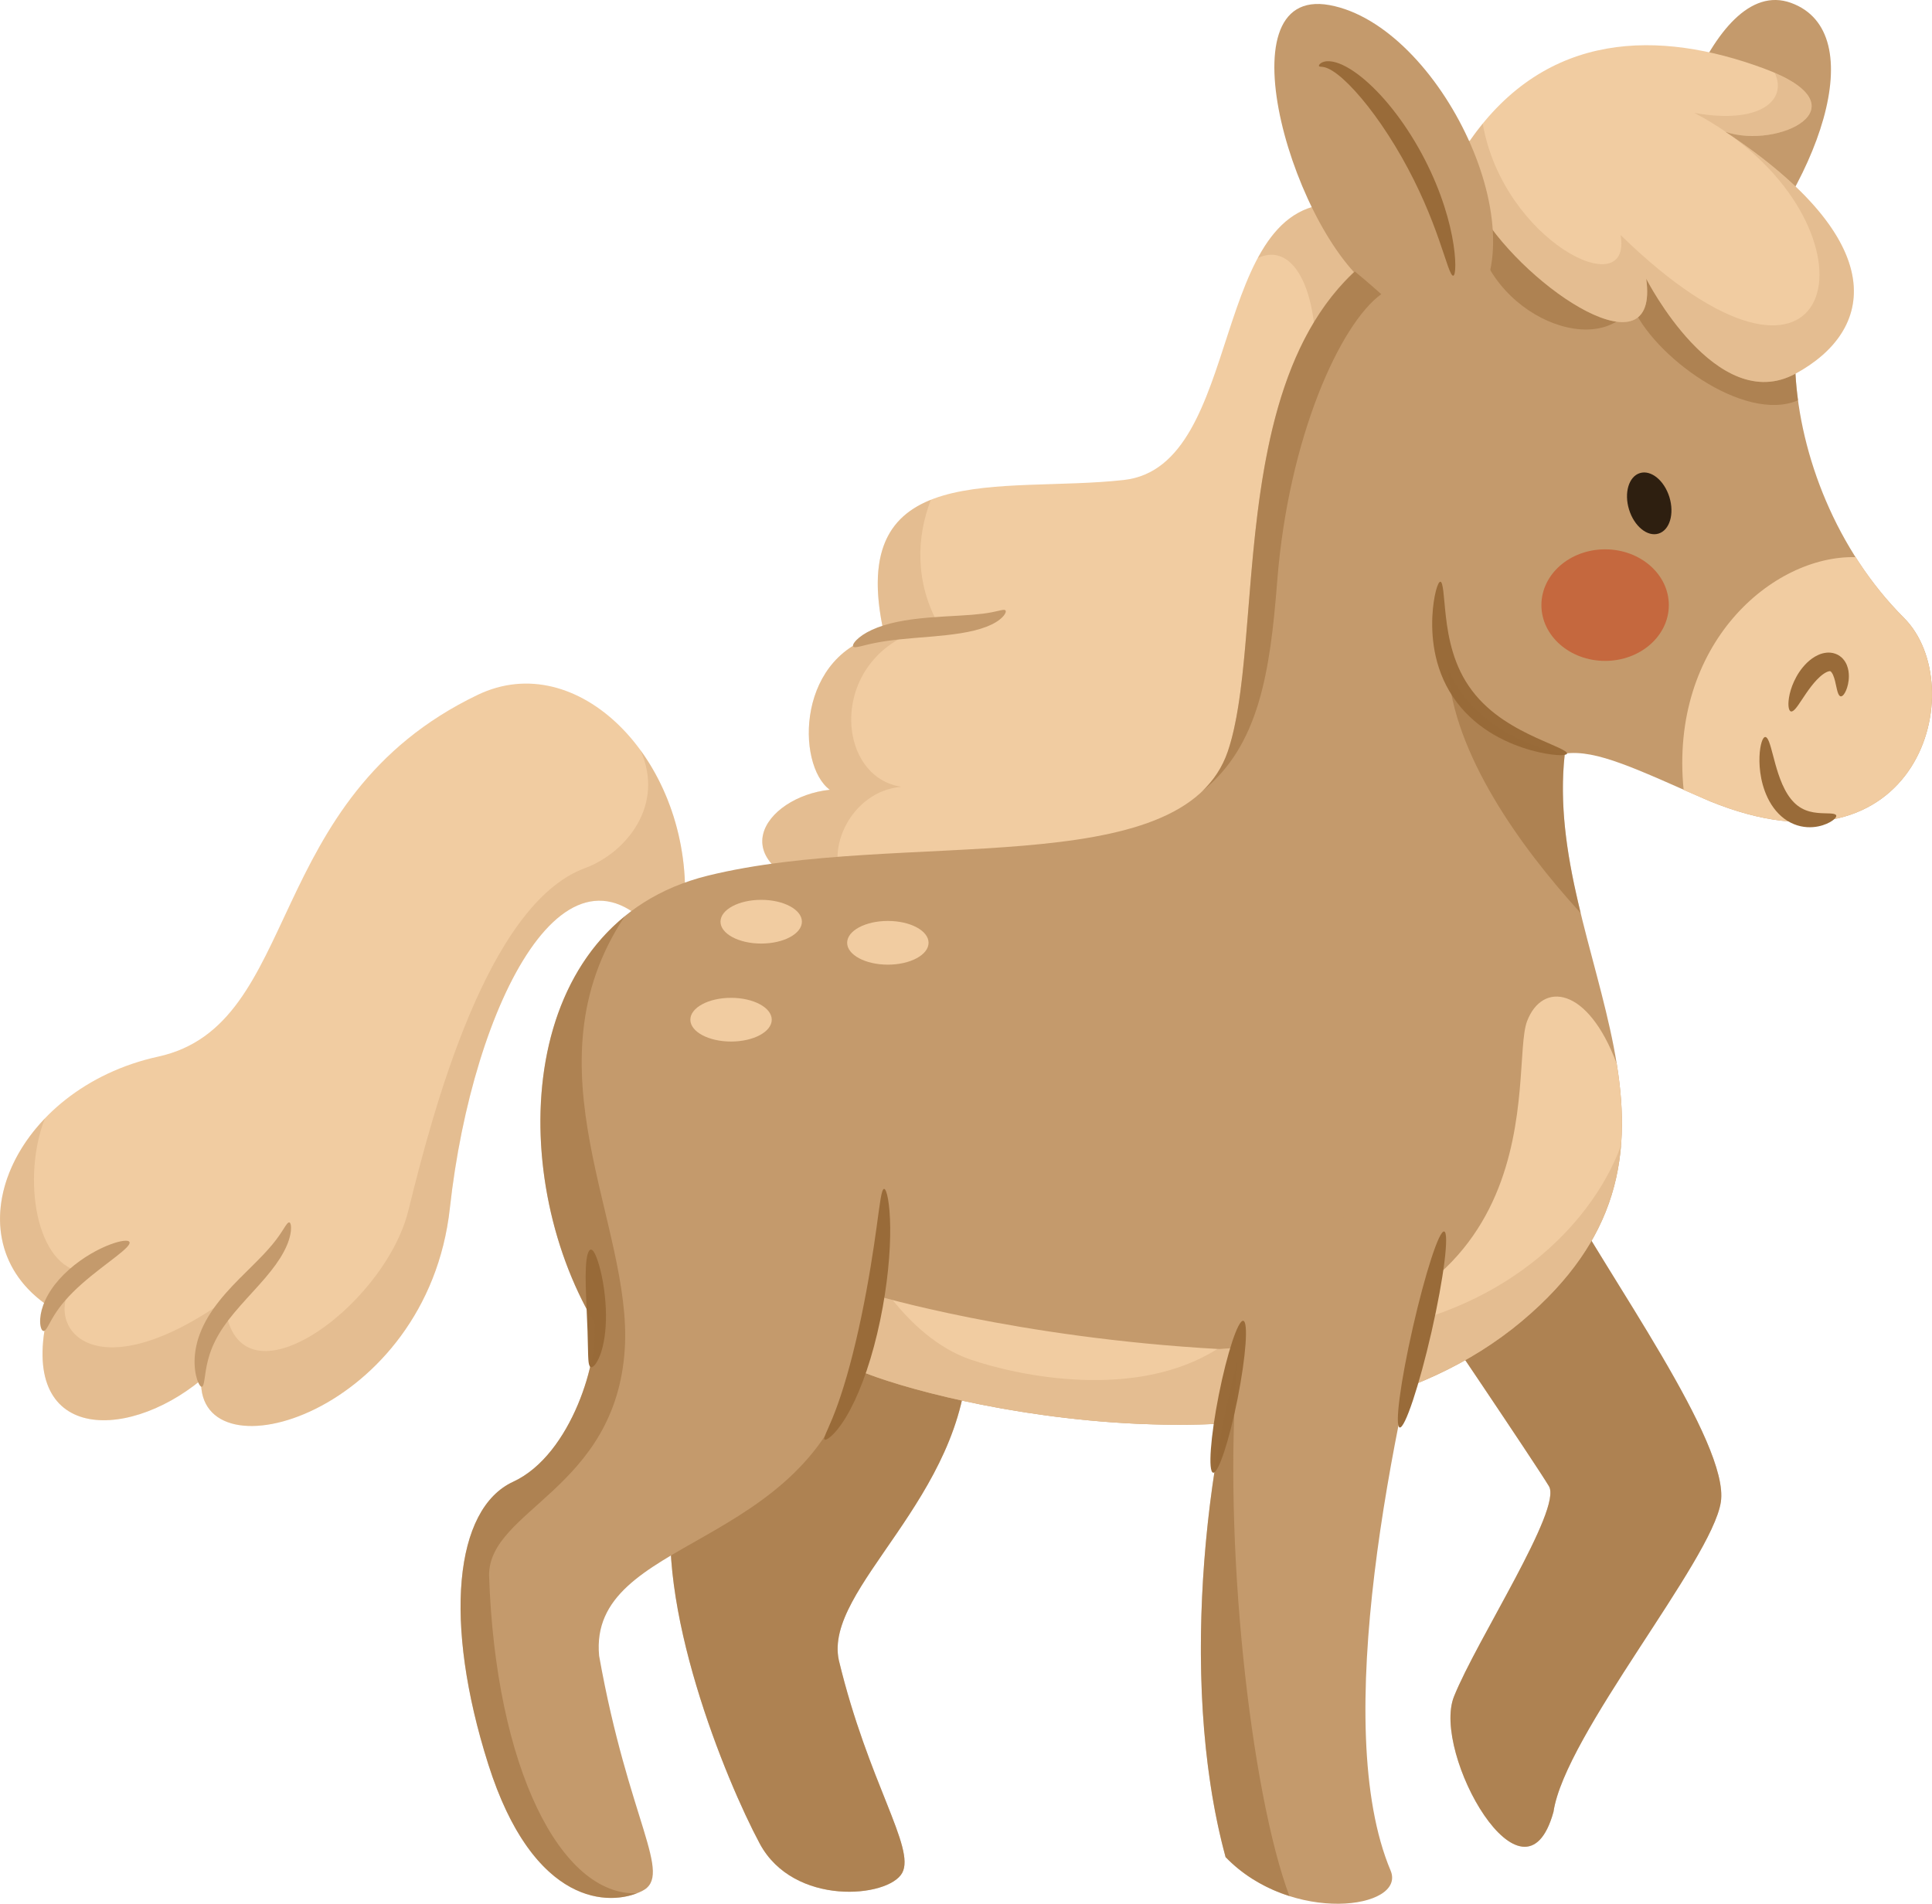 <svg version="1.1" xmlns="http://www.w3.org/2000/svg" xmlns:xlink="http://www.w3.org/1999/xlink" width="140" height="137.967" viewBox="0,0,140,137.967"><g transform="translate(-170,-111.017)"><g data-paper-data="{&quot;isPaintingLayer&quot;:true}" fill-rule="nonzero" stroke="none" stroke-width="1" stroke-linecap="butt" stroke-linejoin="miter" stroke-miterlimit="10" stroke-dasharray="" stroke-dashoffset="0" style="mix-blend-mode: normal"><g data-paper-data="{&quot;index&quot;:null}"><path d="M218.168,179.506c-6.883,-9.668 -13.929,4.152 -15.569,19.064c-1.638,14.913 -18.299,19.72 -18.026,12.455c-5.571,4.589 -13.601,4.425 -10.979,-5.299c-7.429,-4.916 -2.622,-15.841 7.866,-18.135c10.488,-2.294 7.429,-18.682 23.161,-26.22c7.207,-3.454 15.186,4.588 15.022,14.584" fill="#f1cca1"/><path d="M173.254,192.074c-1.674,4.244 -0.681,10.819 2.852,11.14c-3.605,2.731 -0.437,9.504 10.16,2.075c0.656,8.413 11.581,0.546 13.329,-6.555c1.749,-7.101 5.682,-22.177 12.783,-24.799c2.973,-1.098 5.837,-4.552 4.023,-8.564c2.029,2.778 3.308,6.52 3.242,10.585l-1.475,3.551c-6.883,-9.668 -13.929,4.152 -15.569,19.064c-1.638,14.913 -18.299,19.72 -18.026,12.455c-5.571,4.589 -13.601,4.425 -10.979,-5.299c-5.01,-3.315 -4.45,-9.362 -0.339,-13.652z" fill-opacity="0.3" fill="#c49a6c"/><path d="M266.347,171.531c-1.802,7.702 -26.548,6.554 -35.561,4.424c-9.014,-2.129 -5.409,-7.21 -0.656,-7.702c-2.458,-1.802 -2.458,-9.996 3.933,-11.307c-2.895,-12.837 8.522,-10.16 17.37,-11.144c8.85,-0.983 6.063,-20.647 15.732,-19.993c10.652,8.686 0.984,38.021 -0.819,45.723z" fill="#f1cca1"/><g fill-opacity="0.3" fill="#c49a6c"><path d="M243.639,177.466c2.878,-0.563 6.199,-1.743 9.926,-3.86c12.892,-7.32 11.034,-26.766 11.69,-34.633c0.573,-6.876 -1.525,-10.497 -4.107,-9.253c1.312,-2.443 3.093,-4.11 6.018,-3.912c8.125,6.625 4.429,25.252 1.418,37.141c-4.578,4.993 -9.781,10.303 -13.846,14.188c-3.493,0.402 -7.377,0.474 -11.099,0.328z"/><path d="M230.131,168.253c-2.458,-1.802 -2.458,-9.996 3.933,-11.307c-1.323,-5.868 0.348,-8.489 3.394,-9.707c-1.041,2.641 -1.182,6 0.592,9.106c-8.084,1.31 -7.866,10.925 -2.731,11.69c-3.714,0.328 -5.571,4.698 -4.151,6.883c0.297,0.457 0.891,0.987 1.756,1.47c-0.779,-0.139 -1.501,-0.283 -2.138,-0.434c-9.014,-2.129 -5.409,-7.21 -0.656,-7.702z"/></g><path d="M289.945,129.087c-0.328,-5.081 3.933,-19.993 9.832,-17.864c5.899,2.13 2.13,13.275 -5.244,20.977" fill="#c49a6c"/><path d="M282.899,196.767c3.605,6.719 12.455,18.846 11.799,23.107c-0.656,4.261 -11.308,16.878 -12.127,22.451c-2.13,7.702 -8.85,-4.261 -7.21,-8.358c1.639,-4.097 7.866,-13.603 6.882,-15.241c-0.983,-1.639 -8.85,-13.273 -8.85,-13.273" fill="#c49a6c"/><path d="M240.127,209.058c-0.164,10.488 -10.488,17.044 -9.34,22.287c2.131,8.85 5.572,13.601 4.588,15.405c-0.983,1.802 -7.866,2.457 -10.324,-2.13c-2.458,-4.589 -7.702,-17.372 -6.227,-25.566c1.476,-8.194 15.241,-14.421 21.305,-9.996z" fill="#c49a6c"/><path d="M282.899,196.767c3.605,6.719 12.455,18.846 11.799,23.107c-0.656,4.261 -11.308,16.878 -12.127,22.451c-2.13,7.702 -8.85,-4.261 -7.21,-8.358c1.639,-4.097 7.866,-13.603 6.882,-15.241c-0.983,-1.639 -8.85,-13.273 -8.85,-13.273" fill-opacity="0.5" fill="#996b39"/><path d="M240.127,209.058c-0.164,10.488 -10.488,17.044 -9.34,22.287c2.131,8.85 5.572,13.601 4.588,15.405c-0.983,1.802 -7.866,2.457 -10.324,-2.13c-2.458,-4.589 -7.702,-17.372 -6.227,-25.566c1.476,-8.194 15.241,-14.421 21.305,-9.996z" fill-opacity="0.5" fill="#996b39"/><path d="M277.326,126.464c15.346,-2.389 22.451,5.736 22.779,11.635c0.328,5.899 2.95,12.783 7.866,17.698c4.917,4.917 1.148,19.502 -14.093,13.275c-5.244,-2.295 -8.194,-3.769 -10.488,-3.441c-1.638,14.584 12.127,28.351 -3.113,41.132c-15.24,12.783 -42.936,5.899 -48.344,3.442c-3.441,13.273 -19.338,12.127 -18.518,20.811c2.131,11.963 5.407,15.897 3.113,17.044c-2.293,1.147 -7.866,1.147 -11.143,-9.178c-3.277,-10.323 -2.458,-18.518 1.803,-20.483c4.261,-1.968 6.283,-9.068 5.846,-11.581c-6.391,-10.816 -5.682,-28.896 8.248,-32.339c13.929,-3.441 34.414,0.656 37.693,-9.012c3.277,-9.67 -1.64,-35.89 18.353,-39.003z" fill="#c49a6c"/><path d="M276.799,126.569c0.18,-0.033 0.345,-0.076 0.527,-0.105c6.844,-1.066 12.045,-0.038 15.74,1.95c1.819,1.142 3.49,2.525 4.866,4.115c1.36,1.828 2.074,3.799 2.173,5.57c0.035,0.632 0.102,1.277 0.189,1.927c-3.916,1.692 -10.601,-3.298 -12.015,-6.871c-2.519,4.173 -11.236,0.402 -11.481,-6.587z" fill-opacity="0.5" fill="#996b39"/><path d="M233.299,204.852c0,0 10.324,3.113 25.072,3.933c24.91,-1.475 20.977,-20.321 22.287,-23.762c1.101,-2.891 4.399,-2.542 6.496,3.083c1.04,6.425 0.284,12.65 -6.878,18.657c-15.063,12.634 -42.282,6.059 -48.132,3.531c0.163,-1.457 0.51,-3.28 1.154,-5.443z" fill="#f1cca1"/><path d="M234.687,205.234c1.312,1.636 3.233,3.491 5.658,4.316c3.513,1.197 11.952,2.965 17.872,-0.773c0.052,0.001 0.103,0.006 0.154,0.008c2.395,-0.141 4.52,-0.445 6.411,-0.879c13.259,-0.331 20.509,-7.901 22.685,-13.888c-0.355,4.349 -2.246,8.6 -7.19,12.746c-15.063,12.634 -42.282,6.059 -48.132,3.531c0.163,-1.457 0.51,-3.28 1.154,-5.443c0,0 0.484,0.146 1.388,0.382z" fill-opacity="0.3" fill="#c49a6c"/><path d="M293.878,169.073c-0.663,-0.291 -1.287,-0.56 -1.876,-0.809c-1.045,-10.594 6.459,-17.018 12.466,-16.87c1,1.574 2.163,3.064 3.503,4.404c4.917,4.917 1.148,19.502 -14.093,13.275z" fill="#f1cca1"/><path d="M290.972,147.045c0.372,1.212 0.02,2.395 -0.789,2.642c-0.807,0.249 -1.764,-0.532 -2.136,-1.743c-0.372,-1.21 -0.02,-2.393 0.787,-2.642c0.807,-0.249 1.764,0.532 2.138,1.743z" fill="#2e1f10"/><path d="M274.213,201.848c-3.277,12.619 -7.866,34.25 -3.441,44.739c1.147,2.785 -7.211,3.933 -11.963,-0.984c-3.606,-13.273 -1.148,-30.972 1.966,-39.494c3.113,-8.522 15.404,-10.16 13.437,-4.261z" fill="#c49a6c"/><path d="M276.508,121.219c5.572,-8.029 13.765,-8.029 21.303,-5.243c7.539,2.786 0.984,5.899 -2.785,4.589c12.127,8.03 10.815,14.421 5.08,17.534c-5.736,3.114 -10.815,-6.882 -10.815,-6.882c0.983,7.046 -8.522,0.819 -11.964,-4.753c-3.441,-5.571 -0.819,-5.245 -0.819,-5.245z" fill="#f1cca1"/><path d="M276.508,121.219c0.304,-0.438 0.618,-0.848 0.937,-1.24c1.476,8.502 10.869,13.163 9.987,8.07c15.265,14.857 19.152,0.899 8.047,-7.176c11.631,7.884 10.289,14.153 4.627,17.226c-5.736,3.114 -10.815,-6.882 -10.815,-6.882c0.983,7.046 -8.522,0.819 -11.964,-4.753c-3.441,-5.571 -0.819,-5.245 -0.819,-5.245zM298.6,116.293c0.953,1.998 -1.08,3.755 -5.815,2.907c0.814,0.428 1.569,0.891 2.27,1.374c3.632,1.237 9.78,-1.589 3.544,-4.281z" fill-opacity="0.3" fill="#c49a6c"/><path d="M269.789,132.2c-5.899,-3.769 -11.471,-22.287 -3.441,-20.813c8.03,1.476 15.404,16.88 9.996,22.451" fill="#c49a6c"/><path d="M234.337,177.758c1.629,0 2.95,0.708 2.95,1.583c0,0.875 -1.322,1.585 -2.95,1.585c-1.629,0 -2.95,-0.71 -2.95,-1.585c0,-0.875 1.322,-1.583 2.95,-1.583z" fill="#f1cca1"/><path d="M225.16,176.229c1.629,0 2.949,0.708 2.949,1.583c0,0.875 -1.32,1.585 -2.949,1.585c-1.63,0 -2.95,-0.71 -2.95,-1.585c0,-0.875 1.32,-1.583 2.95,-1.583z" fill="#f1cca1"/><path d="M222.975,183.33c1.629,0 2.949,0.71 2.949,1.585c0,0.874 -1.32,1.583 -2.949,1.583c-1.63,0 -2.95,-0.71 -2.95,-1.583c0,-0.875 1.32,-1.585 2.95,-1.585z" fill="#f1cca1"/><g fill="#996b39"><g><g><path d="M299.664,162.459c-0.03,-0.063 -0.051,-0.149 -0.061,-0.258c-0.02,-0.217 0.001,-0.522 0.085,-0.89c0.086,-0.367 0.235,-0.797 0.484,-1.248c0.124,-0.226 0.276,-0.455 0.46,-0.681c0.187,-0.225 0.404,-0.448 0.682,-0.646c0.139,-0.099 0.29,-0.188 0.458,-0.262c0.168,-0.074 0.355,-0.132 0.564,-0.154c0.026,-0.003 0.052,-0.006 0.078,-0.007c0.027,-0.001 0.054,-0.002 0.081,-0.002l0.04,-0l0.042,0.002c0.028,0.001 0.055,0.003 0.083,0.005c0.112,0.013 0.225,0.034 0.335,0.075c0.055,0.018 0.108,0.043 0.159,0.068c0.026,0.013 0.05,0.028 0.075,0.042c0.024,0.015 0.049,0.029 0.072,0.045c0.046,0.032 0.091,0.065 0.13,0.101c0.02,0.018 0.04,0.036 0.059,0.054c0.018,0.019 0.036,0.037 0.053,0.056c0.138,0.152 0.227,0.312 0.287,0.461c0.06,0.15 0.094,0.291 0.117,0.422c0.04,0.263 0.034,0.491 0.011,0.69c-0.049,0.398 -0.157,0.689 -0.264,0.881c-0.027,0.048 -0.054,0.09 -0.081,0.125c-0.027,0.035 -0.054,0.064 -0.081,0.087c-0.053,0.045 -0.103,0.064 -0.151,0.056c-0.047,-0.008 -0.089,-0.042 -0.126,-0.099c-0.018,-0.028 -0.036,-0.063 -0.052,-0.102c-0.016,-0.039 -0.032,-0.084 -0.047,-0.133c-0.06,-0.196 -0.107,-0.471 -0.181,-0.773c-0.037,-0.15 -0.085,-0.305 -0.145,-0.442c-0.031,-0.067 -0.065,-0.129 -0.1,-0.177c-0.035,-0.048 -0.071,-0.08 -0.096,-0.092c-0.027,-0.013 -0.037,-0.01 -0.049,-0.006c-0.005,0 -0.014,0.004 -0.025,0.004c-0.003,0.001 -0.007,0.002 -0.01,0.002c-0.002,0 -0.003,0 -0.005,0l-0.006,0.002c-0.004,0.001 -0.008,0.002 -0.013,0.002l-0.015,0.004c-0.041,0.01 -0.101,0.029 -0.17,0.064c-0.069,0.034 -0.145,0.08 -0.224,0.136c-0.158,0.111 -0.315,0.257 -0.462,0.409c-0.146,0.155 -0.284,0.317 -0.41,0.481c-0.253,0.327 -0.467,0.652 -0.652,0.93c-0.184,0.279 -0.34,0.513 -0.475,0.67c-0.068,0.078 -0.13,0.138 -0.187,0.175c-0.057,0.037 -0.11,0.051 -0.156,0.038c-0.046,-0.013 -0.084,-0.051 -0.114,-0.113z"/></g></g></g><g fill="#996b39"><g><g><path d="M298.197,164.792c0.089,0.231 0.178,0.561 0.282,0.959c0.105,0.397 0.225,0.864 0.389,1.355c0.164,0.49 0.374,1.008 0.664,1.469c0.146,0.229 0.304,0.431 0.473,0.6c0.084,0.084 0.171,0.161 0.26,0.229c0.089,0.068 0.181,0.128 0.274,0.181c0.093,0.053 0.188,0.099 0.284,0.138c0.096,0.039 0.194,0.071 0.291,0.099c0.195,0.052 0.389,0.086 0.575,0.104c0.185,0.019 0.361,0.026 0.519,0.03c0.159,0.004 0.3,0.006 0.42,0.013c0.12,0.006 0.218,0.02 0.291,0.041c0.073,0.022 0.12,0.055 0.137,0.1c0.017,0.045 0.002,0.1 -0.043,0.164c-0.045,0.065 -0.121,0.136 -0.228,0.213c-0.214,0.15 -0.554,0.323 -1.031,0.42c-0.238,0.049 -0.51,0.073 -0.81,0.055c-0.149,-0.01 -0.305,-0.031 -0.464,-0.066c-0.159,-0.035 -0.321,-0.085 -0.482,-0.151c-0.161,-0.065 -0.321,-0.146 -0.476,-0.242c-0.154,-0.096 -0.303,-0.207 -0.442,-0.33c-0.28,-0.246 -0.522,-0.539 -0.723,-0.856c-0.201,-0.318 -0.352,-0.644 -0.47,-0.962c-0.117,-0.319 -0.2,-0.63 -0.26,-0.928c-0.118,-0.595 -0.144,-1.132 -0.127,-1.578c0.017,-0.446 0.078,-0.803 0.155,-1.046c0.077,-0.244 0.17,-0.375 0.266,-0.375c0.097,0 0.187,0.131 0.276,0.362z"/></g></g></g><g fill="#996b39"><g><g><path d="M283.35,165.728c-0.062,0.009 -0.137,0.014 -0.226,0.016c-0.088,0 -0.189,-0.003 -0.302,-0.01c-0.452,-0.03 -1.099,-0.129 -1.882,-0.347c-0.391,-0.11 -0.816,-0.25 -1.264,-0.43c-0.448,-0.18 -0.918,-0.404 -1.395,-0.679c-0.03,-0.017 -0.06,-0.034 -0.09,-0.052c-0.03,-0.018 -0.059,-0.036 -0.089,-0.054c-0.059,-0.037 -0.12,-0.073 -0.179,-0.111c-0.119,-0.077 -0.239,-0.155 -0.358,-0.239c-0.12,-0.082 -0.237,-0.171 -0.356,-0.26c-0.058,-0.046 -0.117,-0.093 -0.176,-0.139c-0.059,-0.046 -0.116,-0.097 -0.174,-0.145c-0.231,-0.197 -0.459,-0.41 -0.677,-0.639c-0.217,-0.229 -0.426,-0.474 -0.622,-0.734c-0.392,-0.52 -0.714,-1.073 -0.963,-1.631c-0.248,-0.558 -0.429,-1.118 -0.553,-1.658c-0.062,-0.27 -0.112,-0.534 -0.149,-0.791c-0.037,-0.257 -0.065,-0.507 -0.083,-0.749c-0.036,-0.483 -0.038,-0.932 -0.021,-1.339c0.018,-0.407 0.055,-0.772 0.101,-1.09c0.046,-0.318 0.101,-0.589 0.158,-0.808c0.114,-0.439 0.232,-0.672 0.327,-0.663c0.096,0.009 0.16,0.26 0.213,0.699c0.027,0.22 0.051,0.486 0.079,0.793c0.028,0.307 0.06,0.654 0.104,1.034c0.09,0.758 0.225,1.651 0.509,2.585c0.141,0.467 0.322,0.942 0.549,1.411c0.228,0.469 0.507,0.93 0.838,1.368c0.165,0.219 0.34,0.428 0.522,0.626c0.182,0.198 0.372,0.384 0.565,0.56c0.049,0.043 0.096,0.089 0.146,0.13c0.049,0.042 0.099,0.085 0.147,0.127c0.1,0.081 0.198,0.164 0.3,0.241c0.099,0.079 0.202,0.152 0.302,0.227c0.051,0.036 0.102,0.072 0.153,0.107c0.025,0.018 0.051,0.036 0.076,0.053c0.026,0.017 0.051,0.034 0.077,0.051c0.407,0.274 0.813,0.513 1.204,0.722c0.391,0.209 0.767,0.391 1.114,0.552c0.348,0.161 0.669,0.298 0.951,0.422c0.283,0.122 0.529,0.23 0.729,0.324c0.1,0.047 0.189,0.091 0.265,0.132c0.077,0.04 0.141,0.078 0.192,0.113c0.102,0.07 0.151,0.13 0.141,0.176c-0.011,0.047 -0.08,0.079 -0.204,0.097z"/></g></g></g><g fill="#996b39"><g><g><path d="M272.38,207.215c0.447,-1.96 0.922,-3.717 1.331,-4.975c0.409,-1.258 0.751,-2.017 0.939,-1.976c0.187,0.04 0.184,0.875 0.021,2.19c-0.164,1.315 -0.488,3.109 -0.935,5.071c-0.894,3.923 -1.936,7.03 -2.309,6.943c-0.375,-0.087 0.06,-3.333 0.953,-7.252z"/></g></g></g><g fill="#996b39"><g><g><path d="M258.317,212.108c0.603,-3.036 1.397,-5.441 1.775,-5.371c0.377,0.07 0.194,2.593 -0.41,5.636c-0.604,3.042 -1.399,5.447 -1.774,5.371c-0.377,-0.076 -0.194,-2.6 0.409,-5.636z"/></g></g></g><g fill="#996b39"><g><g><path d="M229.748,215.341c-0.036,-0.032 -0.028,-0.113 0.016,-0.235c0.041,-0.125 0.119,-0.291 0.213,-0.506c0.191,-0.428 0.458,-1.043 0.737,-1.83c0.28,-0.786 0.577,-1.738 0.866,-2.812c0.289,-1.073 0.573,-2.266 0.836,-3.527c0.263,-1.261 0.484,-2.47 0.666,-3.573c0.183,-1.103 0.327,-2.1 0.443,-2.94c0.058,-0.42 0.11,-0.801 0.155,-1.135c0.046,-0.335 0.087,-0.623 0.128,-0.861c0.08,-0.474 0.158,-0.741 0.255,-0.745c0.095,-0.004 0.2,0.258 0.287,0.742c0.042,0.242 0.08,0.539 0.108,0.885c0.027,0.346 0.045,0.74 0.049,1.175c0.018,1.741 -0.187,4.14 -0.73,6.736c-0.271,1.298 -0.602,2.521 -0.971,3.615c-0.368,1.094 -0.778,2.059 -1.193,2.839c-0.413,0.781 -0.839,1.372 -1.188,1.736c-0.173,0.183 -0.329,0.307 -0.444,0.379c-0.119,0.07 -0.197,0.089 -0.233,0.058z"/></g></g></g><path d="M286.313,150.827c2.549,0 4.616,1.81 4.616,4.042c0,2.234 -2.067,4.043 -4.616,4.043c-2.55,0 -4.617,-1.81 -4.617,-4.043c0,-2.232 2.067,-4.042 4.617,-4.042z" fill="#c5683e"/><g fill="#996b39"><g><g><path d="M274.924,130.304c-0.164,-0.455 -0.37,-1.114 -0.651,-1.913c-0.28,-0.8 -0.635,-1.741 -1.083,-2.761c-0.447,-1.02 -0.989,-2.119 -1.623,-3.235c-0.635,-1.115 -1.302,-2.141 -1.957,-3.034c-0.655,-0.893 -1.299,-1.653 -1.881,-2.233c-0.291,-0.29 -0.566,-0.535 -0.818,-0.727c-0.251,-0.193 -0.477,-0.331 -0.665,-0.416c-0.188,-0.086 -0.335,-0.115 -0.446,-0.126c-0.111,-0.011 -0.19,-0.007 -0.217,-0.048c-0.026,-0.037 -0.001,-0.125 0.13,-0.218c0.065,-0.045 0.156,-0.087 0.268,-0.112c0.056,-0.014 0.116,-0.021 0.181,-0.026c0.064,-0.003 0.133,-0.004 0.203,0.002c0.284,0.021 0.607,0.118 0.944,0.276c0.338,0.158 0.694,0.378 1.059,0.648c1.46,1.084 3.073,2.98 4.408,5.327c0.667,1.174 1.201,2.347 1.603,3.444c0.403,1.097 0.677,2.117 0.844,2.983c0.168,0.867 0.233,1.58 0.234,2.076c0.002,0.496 -0.057,0.774 -0.151,0.787c-0.097,0.013 -0.219,-0.239 -0.383,-0.694z"/></g></g></g></g><path d="M262.55,153.15c-0.513,6.565 -1.315,11.911 -5.422,15.192c0.826,-0.792 1.457,-1.735 1.845,-2.874c2.632,-7.767 -0.011,-26.203 9.205,-34.775c1.009,0.824 1.911,1.644 1.911,1.644c-2.95,2.13 -6.719,10.324 -7.539,20.813z" data-paper-data="{&quot;index&quot;:null}" fill-opacity="0.5" fill="#996b39"/><path d="M263.434,248.426c-1.631,-0.519 -3.274,-1.425 -4.624,-2.823c-3.164,-11.643 -1.66,-26.691 0.86,-35.964c-1.1,12.951 0.951,31.28 3.765,38.787z" data-paper-data="{&quot;index&quot;:null}" fill-opacity="0.5" fill="#996b39"/><path d="M274.923,159.458c1.675,3.94 5.595,5.57 8.461,6.244c-0.424,3.886 0.242,7.715 1.155,11.484c-4.422,-4.842 -9.213,-11.559 -9.616,-17.728z" data-paper-data="{&quot;index&quot;:null}" fill-opacity="0.5" fill="#996b39"/><path d="M184.467,211.397c-0.061,-0.087 -0.121,-0.221 -0.182,-0.4c-0.056,-0.18 -0.113,-0.404 -0.146,-0.672c-0.035,-0.267 -0.051,-0.577 -0.031,-0.92c0.02,-0.343 0.077,-0.719 0.18,-1.113c0.012,-0.05 0.027,-0.098 0.041,-0.148c0.015,-0.049 0.029,-0.1 0.045,-0.15c0.034,-0.099 0.066,-0.201 0.105,-0.301c0.074,-0.203 0.164,-0.405 0.261,-0.61c0.098,-0.204 0.209,-0.406 0.328,-0.609c0.12,-0.201 0.25,-0.401 0.388,-0.599c0.277,-0.394 0.586,-0.779 0.915,-1.153c0.329,-0.374 0.661,-0.72 0.983,-1.045c0.322,-0.325 0.634,-0.63 0.925,-0.919c0.292,-0.289 0.563,-0.562 0.808,-0.822c0.244,-0.26 0.465,-0.504 0.654,-0.735c0.19,-0.23 0.351,-0.444 0.486,-0.638c0.136,-0.194 0.245,-0.367 0.338,-0.511c0.182,-0.289 0.301,-0.463 0.398,-0.445c0.047,0.009 0.083,0.066 0.106,0.17c0.023,0.104 0.028,0.254 0.01,0.446c-0.021,0.19 -0.068,0.422 -0.153,0.68c-0.084,0.258 -0.206,0.542 -0.365,0.84c-0.158,0.298 -0.356,0.607 -0.582,0.924c-0.227,0.315 -0.483,0.637 -0.76,0.961c-0.552,0.65 -1.187,1.312 -1.805,2.013c-0.309,0.35 -0.597,0.696 -0.858,1.036c-0.129,0.171 -0.252,0.34 -0.367,0.508c-0.113,0.169 -0.221,0.335 -0.319,0.5c-0.097,0.166 -0.189,0.329 -0.269,0.491c-0.042,0.08 -0.078,0.161 -0.116,0.241c-0.018,0.04 -0.035,0.08 -0.053,0.119c-0.017,0.04 -0.036,0.078 -0.051,0.118c-0.129,0.313 -0.228,0.615 -0.302,0.897c-0.148,0.565 -0.204,1.05 -0.256,1.395c-0.024,0.173 -0.051,0.311 -0.08,0.408c-0.031,0.097 -0.069,0.153 -0.117,0.161c-0.047,0.008 -0.101,-0.032 -0.16,-0.119z" data-paper-data="{&quot;index&quot;:null}" fill="#c49a6c"/><path d="M173.156,207.475c-0.048,-0.003 -0.092,-0.039 -0.132,-0.107c-0.02,-0.034 -0.039,-0.077 -0.054,-0.127c-0.016,-0.05 -0.031,-0.108 -0.04,-0.174c-0.005,-0.033 -0.01,-0.068 -0.014,-0.104c-0.003,-0.036 -0.005,-0.075 -0.007,-0.115c-0.002,-0.04 -0.002,-0.082 -0.001,-0.125c0.001,-0.043 0.001,-0.089 0.005,-0.135c0.012,-0.187 0.045,-0.398 0.105,-0.626c0.119,-0.455 0.35,-0.972 0.689,-1.478c0.338,-0.508 0.781,-1.006 1.293,-1.459c0.512,-0.454 1.042,-0.823 1.542,-1.12c0.501,-0.296 0.973,-0.52 1.382,-0.678c0.409,-0.158 0.755,-0.25 1.007,-0.282c0.252,-0.032 0.411,-0.003 0.451,0.084c0.041,0.087 -0.039,0.224 -0.211,0.401c-0.172,0.178 -0.436,0.397 -0.764,0.654c-0.328,0.257 -0.721,0.552 -1.146,0.882c-0.425,0.331 -0.884,0.697 -1.337,1.099c-0.454,0.402 -0.858,0.804 -1.193,1.19c-0.336,0.385 -0.6,0.755 -0.804,1.082c-0.204,0.327 -0.345,0.612 -0.463,0.816c-0.117,0.204 -0.212,0.328 -0.309,0.321z" data-paper-data="{&quot;index&quot;:null}" fill="#c49a6c"/><path d="M231.841,157.692c0.019,-0.042 0.048,-0.087 0.086,-0.137c0.019,-0.025 0.039,-0.052 0.063,-0.078c0.024,-0.026 0.049,-0.054 0.077,-0.082c0.223,-0.228 0.601,-0.495 1.106,-0.728c0.505,-0.235 1.132,-0.433 1.831,-0.579c0.698,-0.147 1.467,-0.244 2.263,-0.312c0.796,-0.067 1.545,-0.103 2.215,-0.142c0.335,-0.019 0.65,-0.04 0.943,-0.063c0.292,-0.024 0.56,-0.051 0.803,-0.081c0.242,-0.031 0.457,-0.066 0.645,-0.102c0.188,-0.036 0.348,-0.073 0.482,-0.105c0.268,-0.061 0.437,-0.105 0.504,-0.031c0.032,0.036 0.032,0.097 -0.002,0.184c-0.018,0.043 -0.045,0.091 -0.082,0.144c-0.038,0.051 -0.084,0.11 -0.142,0.167c-0.115,0.117 -0.273,0.242 -0.468,0.361c-0.195,0.119 -0.427,0.231 -0.688,0.332c-0.261,0.1 -0.55,0.189 -0.861,0.267c-0.311,0.077 -0.643,0.143 -0.991,0.199c-0.696,0.113 -1.455,0.188 -2.239,0.254c-0.784,0.066 -1.52,0.121 -2.179,0.191c-0.659,0.069 -1.241,0.152 -1.723,0.247c-0.482,0.093 -0.865,0.195 -1.143,0.262c-0.278,0.066 -0.456,0.091 -0.514,0.012c-0.028,-0.039 -0.023,-0.1 0.016,-0.183z" data-paper-data="{&quot;index&quot;:null}" fill="#c49a6c"/><path d="M212.706,209.97c-0.013,-0.033 -0.025,-0.073 -0.034,-0.118c-0.005,-0.022 -0.009,-0.046 -0.012,-0.071c-0.004,-0.025 -0.008,-0.052 -0.012,-0.08c-0.007,-0.056 -0.012,-0.117 -0.015,-0.182c-0.005,-0.066 -0.009,-0.137 -0.011,-0.212c-0.001,-0.075 -0.006,-0.156 -0.008,-0.24c-0.001,-0.042 -0.001,-0.085 -0.002,-0.13c-0.001,-0.045 -0.002,-0.09 -0.004,-0.137c-0.008,-0.374 -0.016,-0.815 -0.033,-1.309c-0.017,-0.494 -0.039,-1.038 -0.066,-1.614c-0.052,-1.152 -0.094,-2.212 -0.055,-2.997c0.019,-0.392 0.058,-0.715 0.12,-0.942c0.061,-0.228 0.145,-0.356 0.24,-0.362c0.096,-0.006 0.195,0.105 0.298,0.309c0.103,0.205 0.213,0.506 0.319,0.885c0.211,0.758 0.412,1.83 0.467,3.045c0.028,0.607 0.012,1.192 -0.043,1.724c-0.054,0.532 -0.152,1.012 -0.274,1.406c-0.016,0.049 -0.031,0.097 -0.046,0.144c-0.015,0.047 -0.033,0.092 -0.05,0.135c-0.034,0.087 -0.065,0.169 -0.102,0.244c-0.036,0.075 -0.07,0.145 -0.105,0.207c-0.037,0.062 -0.072,0.118 -0.107,0.168c-0.017,0.025 -0.034,0.048 -0.051,0.069c-0.018,0.021 -0.035,0.04 -0.052,0.058c-0.034,0.035 -0.065,0.063 -0.096,0.085c-0.06,0.042 -0.114,0.056 -0.159,0.041c-0.046,-0.015 -0.081,-0.059 -0.108,-0.126z" data-paper-data="{&quot;index&quot;:null}" fill="#996b39"/><path d="M205.385,238.884c-3.277,-10.323 -2.458,-18.518 1.803,-20.483c4.261,-1.968 6.283,-9.068 5.846,-11.581c-5.296,-8.962 -5.707,-22.899 2.225,-29.379c-7.281,10.971 0.595,22.318 0.014,31.345c-0.656,10.16 -9.834,11.635 -9.834,16.388c0.467,13.969 5.195,23.227 10.707,23.054c-2.484,0.953 -7.652,0.448 -10.761,-9.343z" data-paper-data="{&quot;index&quot;:null}" fill-opacity="0.5" fill="#996b39"/></g></g></svg>